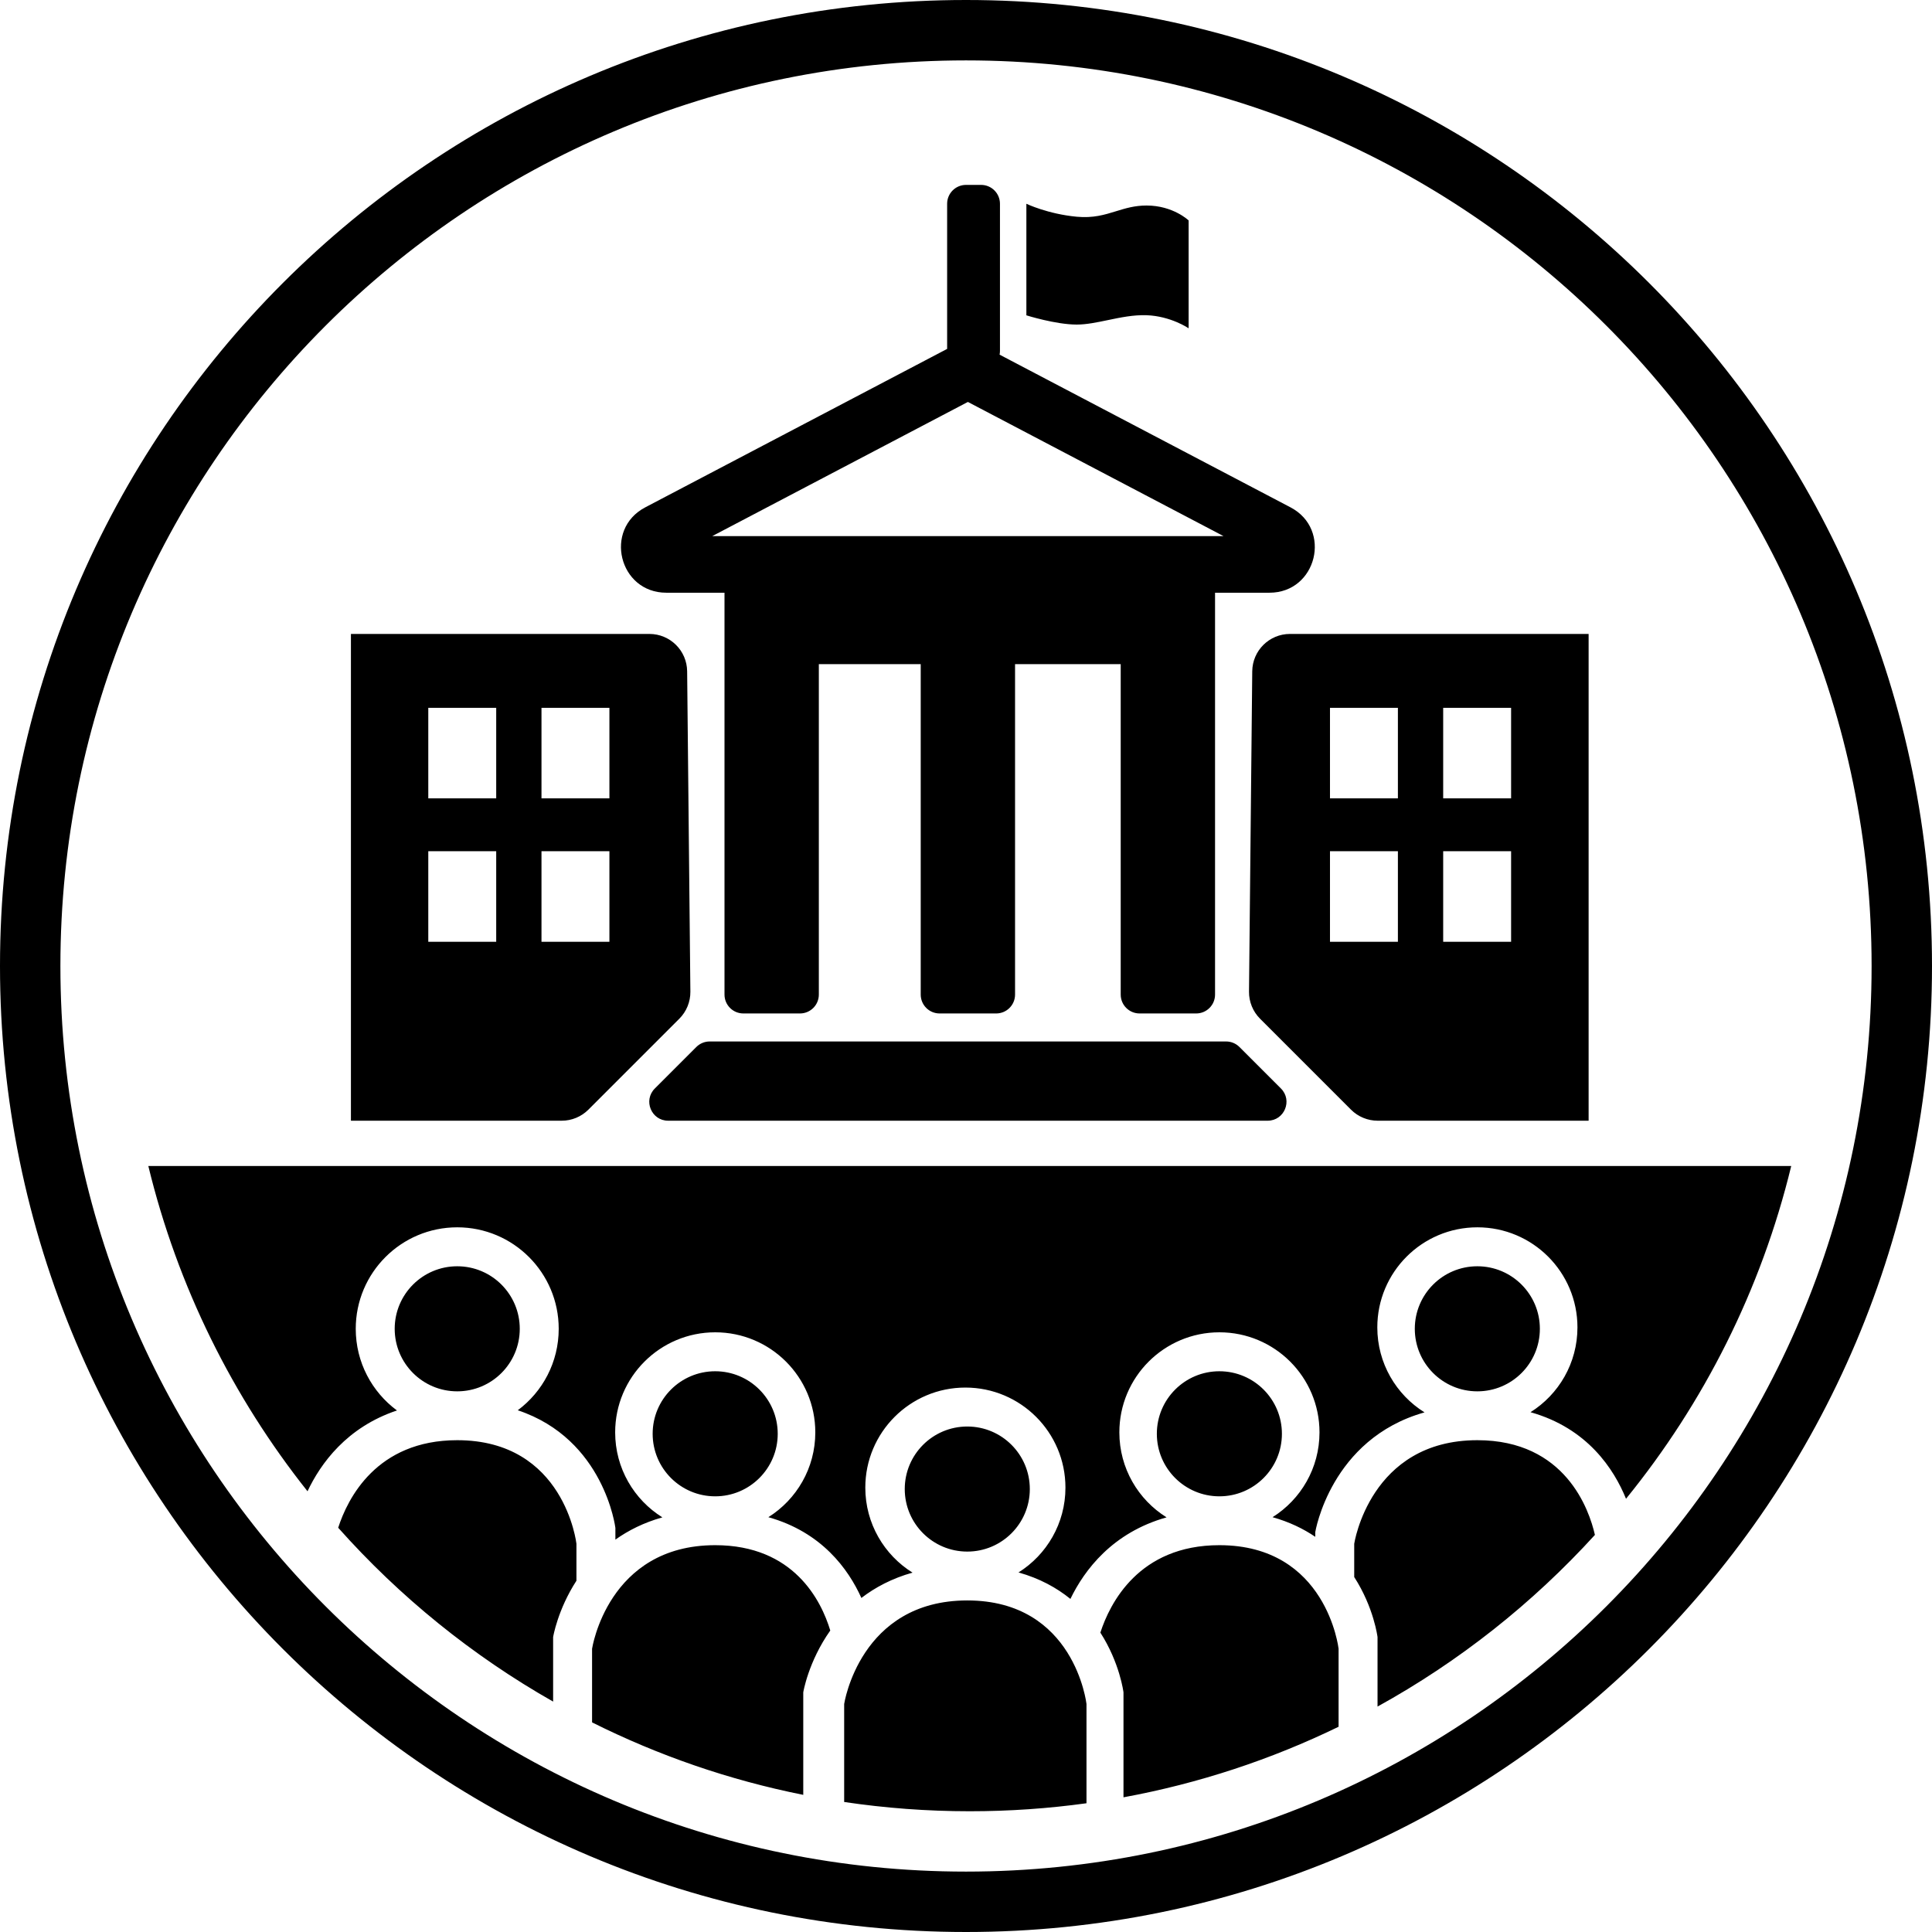 <svg width="512" height="512" viewBox="0 0 512 512" fill="none" xmlns="http://www.w3.org/2000/svg">
<g clip-path="url(#clip0_31_261)">
<path fill-rule="evenodd" clip-rule="evenodd" d="M512 256C512 397.385 397.385 512 256 512C114.615 512 0 397.385 0 256C0 114.615 114.615 0 256 0C397.385 0 512 114.615 512 256ZM16.006 256C16.006 388.545 123.455 495.994 256 495.994C388.545 495.994 495.994 388.545 495.994 256C495.994 123.455 388.545 16.006 256 16.006C123.455 16.006 16.006 123.455 16.006 256ZM81.494 395.203C61.672 370.246 47.062 340.963 39.307 309H474.693C466.732 341.814 451.545 371.804 430.911 397.188C427.723 389.343 420.695 378.483 405.602 374.248C413.074 369.558 418.041 361.245 418.041 351.772C418.041 337.125 406.168 325.252 391.521 325.252C376.875 325.252 365.002 337.125 365.002 351.772C365.002 361.276 370.001 369.612 377.514 374.294C352.591 381.31 348.56 406.02 348.56 406.02V407.274C345.411 405.131 341.674 403.315 337.241 402.072C344.712 397.381 349.68 389.068 349.68 379.595C349.68 364.948 337.806 353.075 323.16 353.075C308.514 353.075 296.641 364.948 296.641 379.595C296.641 389.099 301.64 397.435 309.152 402.117C294.81 406.154 287.386 416.052 283.668 423.728C280.061 420.801 275.55 418.297 269.915 416.715C277.387 412.025 282.354 403.712 282.354 394.239C282.354 379.592 270.481 367.719 255.835 367.719C241.189 367.719 229.315 379.592 229.315 394.239C229.315 403.742 234.315 412.079 241.827 416.761C236.366 418.298 231.908 420.685 228.276 423.475C224.816 415.807 217.755 406.036 203.625 402.072C211.097 397.381 216.064 389.068 216.064 379.595C216.064 364.948 204.191 353.075 189.545 353.075C174.899 353.075 163.025 364.948 163.025 379.595C163.025 389.098 168.025 397.435 175.537 402.117C170.614 403.503 166.507 405.579 163.084 408.018V404.907C163.084 404.907 160.209 381.405 137.214 373.734C143.8 368.832 148.065 360.987 148.065 352.147C148.065 337.293 136.024 325.252 121.171 325.252C106.318 325.252 94.276 337.293 94.276 352.147C94.276 361.02 98.574 368.89 105.2 373.788C91.898 378.225 84.976 387.83 81.494 395.203ZM146.583 450.94C125.141 438.769 105.905 423.162 89.623 404.868C92.109 397.163 99.769 381.666 121.171 381.666C149.655 381.666 152.762 409.115 152.762 409.115V418.907C147.758 426.639 146.583 433.843 146.583 433.843V450.94ZM212.873 475.655C193.16 471.716 174.381 465.191 156.905 456.447V436.938C156.905 436.938 161.048 409.489 189.532 409.489C210.402 409.489 217.649 424.224 220.032 432.102C214.199 440.358 212.873 448.486 212.873 448.486V475.655ZM287.931 477.882C277.821 479.278 267.495 480 257 480C245.689 480 234.574 479.162 223.713 477.544V451.581C223.713 451.581 227.856 424.133 256.34 424.133C284.824 424.133 287.931 451.581 287.931 451.581V477.882ZM354.739 457.609C336.929 466.259 317.8 472.619 297.735 476.305V448.486C297.735 448.486 296.785 440.72 291.609 432.66C294.106 424.944 301.775 409.489 323.148 409.489C351.632 409.489 354.739 436.938 354.739 436.938V457.609ZM422.668 406.767C406.153 424.904 386.7 440.319 365.061 452.259V433.843C365.061 433.843 364.104 426.023 358.882 417.933V409.115C358.882 409.115 363.025 381.666 391.509 381.666C414.866 381.666 421.16 400.123 422.668 406.767ZM137.743 352.147C137.743 361.299 130.324 368.719 121.171 368.719C112.018 368.719 104.598 361.299 104.598 352.147C104.598 342.994 112.018 335.574 121.171 335.574C130.324 335.574 137.743 342.994 137.743 352.147ZM408.081 352.147C408.081 361.299 400.662 368.719 391.509 368.719C382.356 368.719 374.937 361.299 374.937 352.147C374.937 342.994 382.356 335.574 391.509 335.574C400.662 335.574 408.081 342.994 408.081 352.147ZM339.72 379.97C339.72 389.122 332.3 396.542 323.148 396.542C313.995 396.542 306.575 389.122 306.575 379.97C306.575 370.817 313.995 363.397 323.148 363.397C332.3 363.397 339.72 370.817 339.72 379.97ZM206.105 379.97C206.105 389.122 198.685 396.542 189.533 396.542C180.38 396.542 172.96 389.122 172.96 379.97C172.96 370.817 180.38 363.397 189.533 363.397C198.685 363.397 206.105 370.817 206.105 379.97ZM272.912 394.614C272.912 403.766 265.493 411.186 256.34 411.186C247.187 411.186 239.768 403.766 239.768 394.614C239.768 385.461 247.187 378.041 256.34 378.041C265.493 378.041 272.912 385.461 272.912 394.614ZM251 54C251 51.239 253.238 49 256 49H260C262.761 49 265 51.239 265 54V93C265 93.338 264.966 93.668 264.902 93.987L341.997 134.452C353.096 140.277 348.955 157.077 336.42 157.077H322V160.577V176V263.577C322 266.338 319.761 268.577 317 268.577H302C299.238 268.577 297 266.338 297 263.577V176H269V263.577C269 266.338 266.761 268.577 264 268.577H249C246.238 268.577 244 266.338 244 263.577V176H217V263.577C217 266.338 214.761 268.577 212 268.577H197C194.238 268.577 192 266.338 192 263.577V176V160.577V157.077H176.579C164.044 157.077 159.903 140.277 171.002 134.452L250.923 92.504C250.948 92.491 250.974 92.477 251 92.464V54ZM315 58.42V87C315 87 310.283 83.766 303.851 83.536C300.394 83.413 296.915 84.138 293.572 84.835C290.696 85.435 287.92 86.014 285.342 86.014C279.768 86.014 272 83.565 272 83.565V54C272 54 277.633 56.708 285.342 57.435C289.717 57.847 292.742 56.913 295.745 55.985C298.216 55.222 300.672 54.464 303.851 54.464C310.896 54.464 315 58.42 315 58.42ZM256.5 106.518L188.75 142.077H324.249L256.5 106.518ZM112 168H172.1C177.583 168 182.044 172.416 182.1 177.899L182.957 262.799C182.984 265.486 181.929 268.071 180.029 269.971L155.928 294.071C154.053 295.946 151.51 297 148.857 297H112H103H92.999V287V178V168H103H112ZM143.5 187.577H161.5V211.577H143.5V187.577ZM131.5 187.577H113.5V211.577H131.5V187.577ZM113.5 225.577H131.5V249.577H113.5V225.577ZM161.5 225.577H143.5V249.577H161.5V225.577ZM410.958 297H421V168H410.958H402H341.857C336.374 168 331.913 172.416 331.858 177.899L331 262.799C330.973 265.486 332.028 268.071 333.929 269.971L358.029 294.071C359.904 295.946 362.448 297 365.1 297H402H410.958ZM352.458 187.577H370.458V211.577H352.458V187.577ZM400.458 187.577H382.458V211.577H400.458V187.577ZM382.458 225.577H400.458V249.577H382.458V225.577ZM370.458 225.577H352.458V249.577H370.458V225.577ZM335.929 297H177.071C172.616 297 170.385 291.614 173.535 288.464L184.535 277.464C185.473 276.527 186.745 276 188.071 276H324.929C326.255 276 327.527 276.527 328.464 277.464L339.464 288.464C342.614 291.614 340.383 297 335.929 297Z" fill="black"/>
</g>
<defs>
<clipPath id="clip0_31_261">
<rect width="512" height="512" fill="black"/>
</clipPath>
</defs>
</svg>
